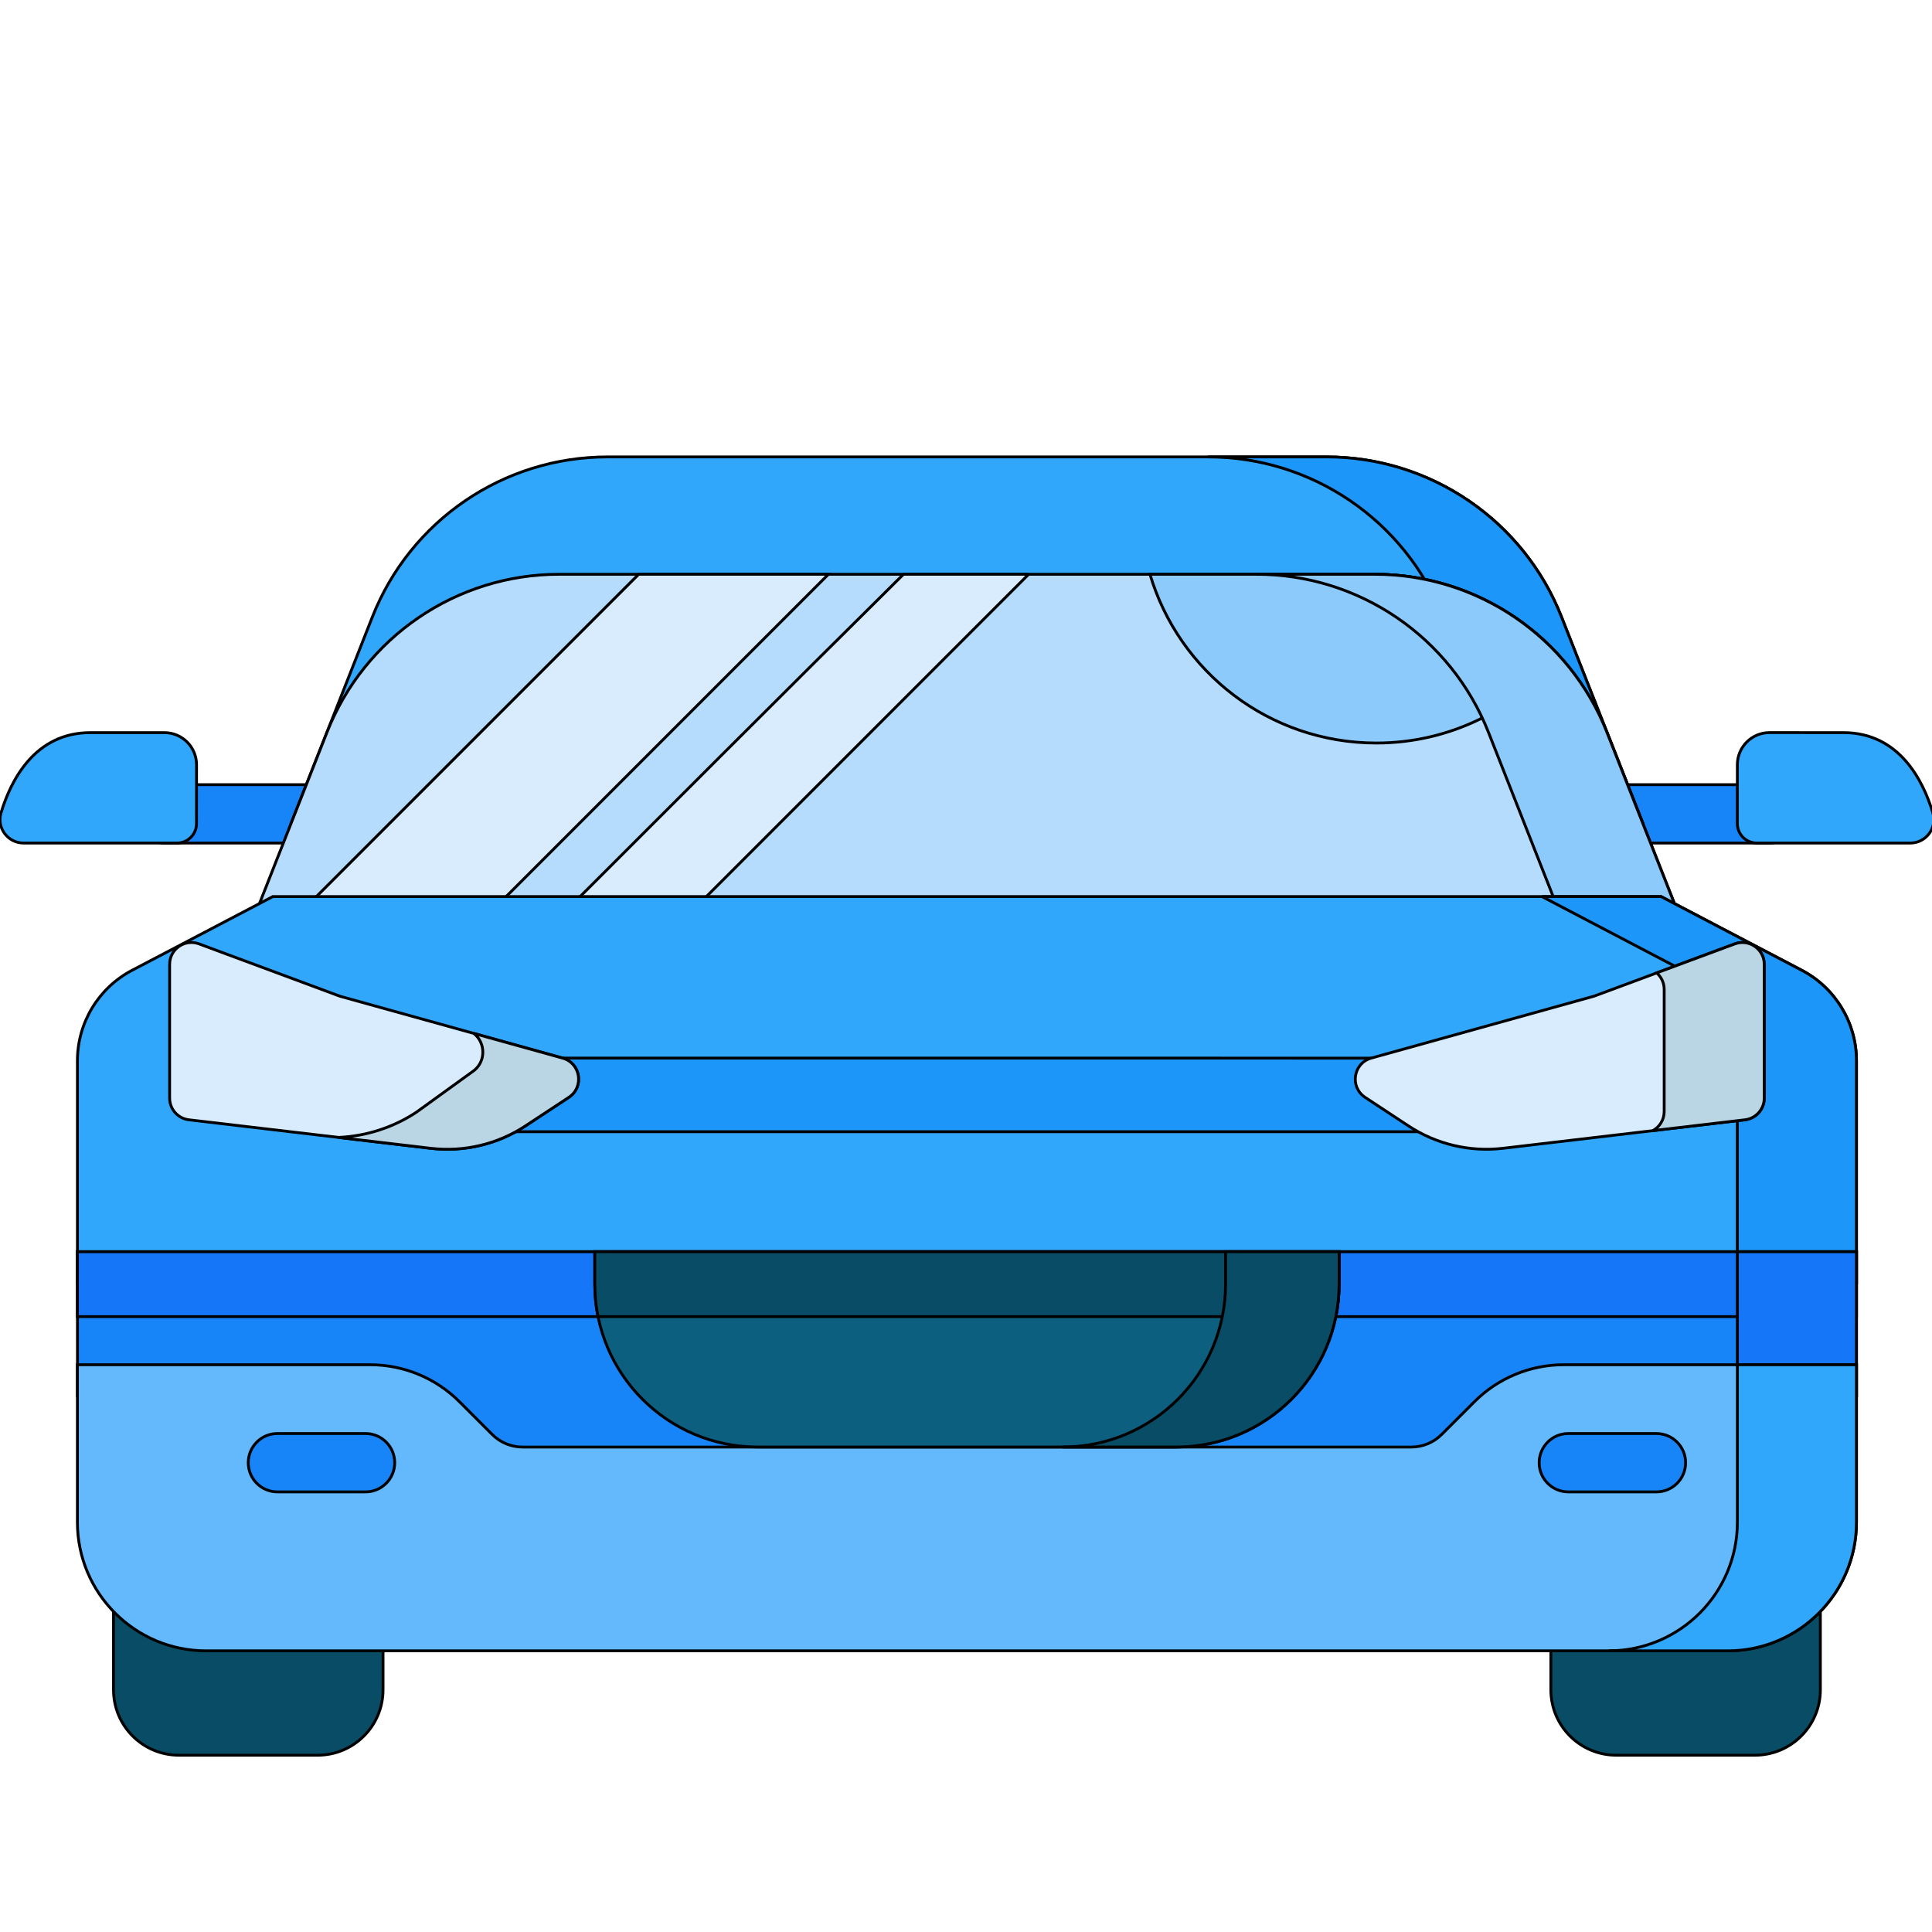 <svg
    xmlns="http://www.w3.org/2000/svg"
    viewBox="0 0 682 682"
    id="vector">
    <defs>
        <clipPath id="clip_path">
            <path d="M 0 0 L 682.67 0 L 682.67 682.67 L 0 682.67 Z"/>
        </clipPath>
        <clipPath id="clip_path_1">
            <path d="M 0 0 L 682.67 0 L 682.67 682.67 L 0 682.67 Z"/>
        </clipPath>
        <clipPath id="clip_path_2">
            <path d="M 0 0 L 682.67 0 L 682.67 682.67 L 0 682.67 Z"/>
        </clipPath>
        <clipPath id="clip_path_3">
            <path d="M 0 0 L 682.67 0 L 682.67 682.67 L 0 682.67 Z"/>
        </clipPath>
        <clipPath id="clip_path_4">
            <path d="M 0 0 L 682.67 0 L 682.67 682.67 L 0 682.67 Z"/>
        </clipPath>
        <clipPath id="clip_path_5">
            <path d="M 0 0 L 682.67 0 L 682.67 682.67 L 0 682.67 Z"/>
        </clipPath>
        <clipPath id="clip_path_6">
            <path d="M 0 0 L 682.67 0 L 682.67 682.67 L 0 682.67 Z"/>
        </clipPath>
        <clipPath id="clip_path_7">
            <path d="M 0 0 L 682.67 0 L 682.67 682.67 L 0 682.67 Z"/>
        </clipPath>
        <clipPath id="clip_path_8">
            <path d="M 0 0 L 682.67 0 L 682.67 682.67 L 0 682.67 Z"/>
        </clipPath>
        <clipPath id="clip_path_9">
            <path d="M 0 0 L 682.67 0 L 682.67 682.67 L 0 682.67 Z"/>
        </clipPath>
        <clipPath id="clip_path_10">
            <path d="M 0 0 L 682.67 0 L 682.67 682.67 L 0 682.67 Z"/>
        </clipPath>
        <clipPath id="clip_path_11">
            <path d="M 0 0 L 682.67 0 L 682.67 682.67 L 0 682.67 Z"/>
        </clipPath>
        <clipPath id="clip_path_12">
            <path d="M 0 0 L 682.67 0 L 682.67 682.67 L 0 682.67 Z"/>
        </clipPath>
        <clipPath id="clip_path_13">
            <path d="M 0 0 L 682.67 0 L 682.67 682.67 L 0 682.67 Z"/>
        </clipPath>
        <clipPath id="clip_path_14">
            <path d="M 0 0 L 682.67 0 L 682.67 682.67 L 0 682.67 Z"/>
        </clipPath>
        <clipPath id="clip_path_15">
            <path d="M 0 0 L 682.67 0 L 682.67 682.67 L 0 682.67 Z"/>
        </clipPath>
        <clipPath id="clip_path_16">
            <path d="M 0 0 L 682.67 0 L 682.67 682.67 L 0 682.67 Z"/>
        </clipPath>
        <clipPath id="clip_path_17">
            <path d="M 0 0 L 682.67 0 L 682.67 682.67 L 0 682.67 Z"/>
        </clipPath>
        <clipPath id="clip_path_18">
            <path d="M 0 0 L 682.67 0 L 682.67 682.67 L 0 682.67 Z"/>
        </clipPath>
        <clipPath id="clip_path_19">
            <path d="M 0 0 L 682.67 0 L 682.67 682.67 L 0 682.67 Z"/>
        </clipPath>
        <clipPath id="clip_path_20">
            <path d="M 0 0 L 682.67 0 L 682.67 682.67 L 0 682.67 Z"/>
        </clipPath>
        <clipPath id="clip_path_21">
            <path d="M 0 0 L 682.67 0 L 682.67 682.67 L 0 682.67 Z"/>
        </clipPath>
        <clipPath id="clip_path_22">
            <path d="M 0 0 L 682.67 0 L 682.67 682.67 L 0 682.67 Z"/>
        </clipPath>
        <clipPath id="clip_path_23">
            <path d="M 0 0 L 682.67 0 L 682.67 682.67 L 0 682.67 Z"/>
        </clipPath>
        <clipPath id="clip_path_24">
            <path d="M 0 0 L 682.67 0 L 682.67 682.67 L 0 682.67 Z"/>
        </clipPath>
        <clipPath id="clip_path_25">
            <path d="M 0 0 L 682.67 0 L 682.67 682.67 L 0 682.67 Z"/>
        </clipPath>
        <clipPath id="clip_path_26">
            <path d="M 0 0 L 682.67 0 L 682.67 682.67 L 0 682.67 Z"/>
        </clipPath>
        <clipPath id="clip_path_27">
            <path d="M 0 0 L 682.67 0 L 682.67 682.67 L 0 682.67 Z"/>
        </clipPath>
        <clipPath id="clip_path_28">
            <path d="M 0 0 L 682.67 0 L 682.67 682.67 L 0 682.67 Z"/>
        </clipPath>
        <clipPath id="clip_path_29">
            <path d="M 0 0 L 682.67 0 L 682.67 682.67 L 0 682.67 Z"/>
        </clipPath>
    </defs>
    <g id="group">
        <path
            id="path"
            clip-path="url(#clip_path)"
            d="M 624.64 297.6 L 573.75 297.6 C 568.06 297.6 563.45 292.99 563.45 287.3 C 563.45 281.61 568.06 277 573.75 277 L 624.64 276.99 C 630.33 276.99 634.94 281.6 634.94 287.29 C 634.94 292.98 630.33 297.6 624.64 297.6"
            fill="#1785f8"
            stroke="#00000000"/>
        <path
            id="path_1"
            clip-path="url(#clip_path_1)"
            d="M 108.91 297.6 L 58.02 297.6 C 52.33 297.6 47.72 292.99 47.72 287.3 C 47.72 281.61 52.33 277 58.02 277 L 108.91 276.99 C 114.6 276.99 119.21 281.6 119.21 287.29 C 119.21 292.98 114.6 297.6 108.91 297.6"
            fill="#1785f8"
            stroke="#00000000"/>
        <path
            id="path_2"
            clip-path="url(#clip_path_2)"
            d="M 468.24 161.29 L 214.43 161.29 C 177.79 161.29 144.87 183.7 131.44 217.8 L 102.9 290.27 L 579.77 290.27 L 551.22 217.79 C 537.79 183.7 504.88 161.29 468.24 161.29"
            fill="#31a7fb"
            stroke="#00000000"/>
        <path
            id="path_3"
            clip-path="url(#clip_path_3)"
            d="M 579.76 290.27 L 537.94 290.27 L 509.4 217.79 C 495.97 183.7 463.06 161.28 426.41 161.28 L 468.23 161.28 C 504.88 161.28 537.79 183.7 551.22 217.79 Z"
            fill="#1c96f9"
            stroke="#00000000"/>
        <path
            id="path_4"
            clip-path="url(#clip_path_4)"
            d="M 620.16 297.6 L 674.33 297.6 C 679.89 297.6 683.91 292.25 682.3 286.93 C 678.81 275.39 670.36 258.62 650.75 258.62 L 624.64 258.61 C 618.37 258.61 613.29 263.69 613.29 269.96 L 613.29 290.73 C 613.29 294.52 616.37 297.6 620.16 297.6"
            fill="#31a7fb"
            stroke="#00000000"/>
        <path
            id="path_5"
            clip-path="url(#clip_path_5)"
            d="M 62.5 297.6 L 8.33 297.6 C 2.77 297.6 -1.25 292.25 0.36 286.93 C 3.85 275.39 12.3 258.62 31.91 258.62 L 58.03 258.62 C 64.3 258.62 69.38 263.7 69.38 269.97 L 69.37 290.73 C 69.37 294.52 66.3 297.6 62.5 297.6"
            fill="#31a7fb"
            stroke="#00000000"/>
        <path
            id="path_6"
            clip-path="url(#clip_path_6)"
            d="M 485.31 202.72 L 197.37 202.72 C 161.18 202.72 128.67 224.86 115.41 258.53 L 87.2 330.12 L 595.47 330.12 L 567.27 258.53 C 554.01 224.86 521.5 202.72 485.31 202.72"
            fill="#b5dbfd"
            stroke="#00000000"/>
        <path
            id="path_7"
            clip-path="url(#clip_path_7)"
            d="M 550.48 231.54 C 535.21 250.3 511.92 262.29 485.84 262.29 C 448.07 262.29 416.17 237.17 405.94 202.72 L 485.3 202.72 C 510.61 202.73 534.09 213.53 550.48 231.54"
            fill="#8dcafc"
            stroke="#00000000"/>
        <path
            id="path_8"
            clip-path="url(#clip_path_8)"
            d="M 363.12 202.72 L 318.93 202.72 C 276.18 245.03 233.68 287.6 191.14 330.12 L 235.73 330.12 C 278.19 287.66 320.66 245.19 363.12 202.72"
            fill="#d9ecfd"
            stroke="#00000000"/>
        <path
            id="path_9"
            clip-path="url(#clip_path_9)"
            d="M 292.44 202.72 L 225.46 202.72 L 98.06 330.12 L 165.04 330.12 Z"
            fill="#d9ecfd"
            stroke="#00000000"/>
        <path
            id="path_10"
            clip-path="url(#clip_path_10)"
            d="M 595.46 330.12 L 553.64 330.12 L 525.44 258.53 C 512.17 224.85 479.67 202.72 443.48 202.72 L 485.3 202.72 C 521.49 202.72 554 224.85 567.26 258.53 Z"
            fill="#8dcafc"
            stroke="#00000000"/>
        <path
            id="path_11"
            clip-path="url(#clip_path_11)"
            d="M 112.14 619.59 L 63.15 619.59 C 50.4 619.59 40.07 609.25 40.07 596.51 L 40.07 532.74 L 135.21 532.74 L 135.21 596.51 C 135.21 609.25 124.88 619.59 112.14 619.59"
            fill="#094c66"
            stroke="#00000000"/>
        <path
            id="path_12"
            clip-path="url(#clip_path_12)"
            d="M 619.52 619.59 L 570.53 619.59 C 557.79 619.59 547.46 609.25 547.46 596.51 L 547.46 532.74 L 642.59 532.74 L 642.59 596.51 C 642.59 609.25 632.26 619.59 619.52 619.59"
            fill="#094c66"
            stroke="#00000000"/>
        <path
            id="path_13"
            clip-path="url(#clip_path_13)"
            d="M 655.34 374.46 L 655.34 452.85 L 27.33 452.85 L 27.33 374.46 C 27.33 361.04 34.77 348.73 46.66 342.5 L 96.3 316.49 L 586.37 316.49 L 636.01 342.5 C 647.89 348.74 655.34 361.04 655.34 374.46"
            fill="#31a7fb"
            stroke="#00000000"/>
        <path
            id="path_14"
            clip-path="url(#clip_path_14)"
            d="M 171.03 399.49 L 511.64 399.49 L 511.64 373.52 L 171.03 373.51 Z"
            fill="#1c96f9"
            stroke="#00000000"/>
        <path
            id="path_15"
            clip-path="url(#clip_path_15)"
            d="M 655.34 374.46 L 655.34 452.85 L 613.29 452.85 L 613.29 374.46 C 613.29 361.04 605.85 348.72 593.96 342.5 L 544.32 316.49 L 586.36 316.49 L 636 342.5 C 647.89 348.72 655.34 361.04 655.34 374.46"
            fill="#1c96f9"
            stroke="#00000000"/>
        <path
            id="path_16"
            clip-path="url(#clip_path_16)"
            d="M 655.34 441.86 L 655.34 492.74 L 551.98 492.74 C 540.17 492.74 528.84 497.44 520.49 505.79 L 508.93 517.36 C 506.09 520.2 502.24 521.8 498.22 521.8 L 184.48 521.8 C 180.46 521.8 176.61 520.21 173.77 517.36 L 162.2 505.79 C 153.85 497.44 142.52 492.74 130.71 492.74 L 27.35 492.74 L 27.33 441.86 Z"
            fill="#1785f8"
            stroke="#00000000"/>
        <path
            id="path_17"
            clip-path="url(#clip_path_17)"
            d="M 655.34 441.86 L 27.33 441.86 L 27.33 464.77 L 655.34 464.77 Z"
            fill="#1576f7"
            stroke="#00000000"/>
        <path
            id="path_18"
            clip-path="url(#clip_path_18)"
            d="M 655.34 492.74 L 613.3 492.74 L 613.3 441.86 L 655.34 441.86 Z"
            fill="#1576f7"
            stroke="#00000000"/>
        <path
            id="path_19"
            clip-path="url(#clip_path_19)"
            d="M 655.34 481.76 L 655.34 537.31 C 655.34 562.4 635 582.75 609.9 582.75 L 72.76 582.75 C 47.67 582.75 27.32 562.41 27.32 537.31 L 27.32 481.76 L 130.69 481.76 C 142.5 481.76 153.83 486.45 162.19 494.81 L 173.75 506.37 C 176.59 509.21 180.44 510.81 184.46 510.81 L 498.2 510.81 C 502.22 510.81 506.07 509.21 508.91 506.37 L 520.47 494.81 C 528.83 486.45 540.16 481.76 551.98 481.76 Z"
            fill="#64b9fc"
            stroke="#00000000"/>
        <path
            id="path_20"
            clip-path="url(#clip_path_20)"
            d="M 655.34 481.76 L 655.34 537.31 C 655.34 562.4 634.99 582.75 609.9 582.75 L 567.86 582.75 C 592.95 582.75 613.3 562.4 613.3 537.31 L 613.3 481.76 Z"
            fill="#31a7fb"
            stroke="#00000000"/>
        <path
            id="path_21"
            clip-path="url(#clip_path_21)"
            d="M 584.72 526.64 L 553.63 526.64 C 547.94 526.64 543.33 522.03 543.33 516.34 C 543.33 510.65 547.94 506.04 553.63 506.04 L 584.72 506.04 C 590.41 506.04 595.02 510.65 595.02 516.34 C 595.03 522.03 590.41 526.64 584.72 526.64"
            fill="#1785f8"
            stroke="#00000000"/>
        <path
            id="path_22"
            clip-path="url(#clip_path_22)"
            d="M 129.03 526.64 L 97.94 526.64 C 92.25 526.64 87.64 522.03 87.64 516.34 C 87.64 510.65 92.25 506.04 97.94 506.04 L 129.03 506.04 C 134.72 506.04 139.33 510.65 139.33 516.34 C 139.33 522.03 134.72 526.64 129.03 526.64"
            fill="#1785f8"
            stroke="#00000000"/>
        <path
            id="path_23"
            clip-path="url(#clip_path_23)"
            d="M 59.88 340.41 L 59.88 387.64 C 59.88 391.55 62.8 394.83 66.68 395.29 L 152.09 405.35 C 163.82 406.73 175.67 403.92 185.53 397.42 L 200.79 387.36 C 206.31 383.72 204.98 375.28 198.61 373.51 L 120.32 351.76 C 120.11 351.7 119.91 351.64 119.7 351.56 L 70.26 333.19 C 65.23 331.32 59.88 335.05 59.88 340.41"
            fill="#d9ecfd"
            stroke="#00000000"/>
        <path
            id="path_24"
            clip-path="url(#clip_path_24)"
            d="M 200.79 387.37 L 185.53 397.42 C 175.67 403.93 163.82 406.73 152.08 405.36 L 119.4 401.51 C 129.19 401.1 138.77 398.05 147.03 392.58 L 166.67 378.38 C 171.7 375.07 171.5 368.11 167.25 364.8 L 198.59 373.51 C 204.98 375.28 206.3 383.73 200.79 387.37"
            fill="#bad5e4"
            stroke="#00000000"/>
        <path
            id="path_25"
            clip-path="url(#clip_path_25)"
            d="M 622.79 340.41 L 622.79 387.64 C 622.79 391.55 619.87 394.83 615.99 395.29 L 530.58 405.35 C 518.85 406.73 507 403.92 497.14 397.42 L 481.88 387.36 C 476.36 383.72 477.69 375.28 484.06 373.51 L 562.35 351.75 C 562.56 351.69 562.76 351.63 562.97 351.55 L 612.4 333.19 C 617.43 331.32 622.79 335.05 622.79 340.41"
            fill="#d9ecfd"
            stroke="#00000000"/>
        <path
            id="path_26"
            clip-path="url(#clip_path_26)"
            d="M 622.78 340.41 L 622.78 387.64 C 622.78 391.55 619.85 394.84 615.98 395.29 L 583.44 399.12 C 585.86 397.81 587.46 395.27 587.46 392.37 L 587.46 349.26 C 587.46 346.88 586.4 344.82 584.8 343.44 L 612.4 333.2 C 617.44 331.33 622.78 335.05 622.78 340.41"
            fill="#bad5e4"
            stroke="#00000000"/>
        <path
            id="path_27"
            clip-path="url(#clip_path_27)"
            d="M 209.96 441.86 L 472.71 441.86 L 472.71 453.28 C 472.71 485.05 446.96 510.8 415.19 510.8 L 267.48 510.8 C 235.71 510.8 209.96 485.05 209.96 453.28 Z"
            fill="#0c5f7f"
            stroke="#00000000"/>
        <path
            id="path_28"
            clip-path="url(#clip_path_28)"
            d="M 472.71 441.86 L 472.71 453.27 C 472.71 457.21 472.31 461.04 471.56 464.77 L 211.11 464.77 C 210.35 461.05 209.96 457.22 209.96 453.27 L 209.96 441.86 Z"
            fill="#094c66"
            stroke="#00000000"/>
        <path
            id="path_29"
            clip-path="url(#clip_path_29)"
            d="M 472.71 441.86 L 472.71 453.27 C 472.71 485.04 446.95 510.8 415.18 510.8 L 375.1 510.8 C 406.87 510.8 432.63 485.04 432.63 453.27 L 432.63 441.86 Z"
            fill="#094c66"
            stroke="#00000000"/>
    </g>
</svg>
